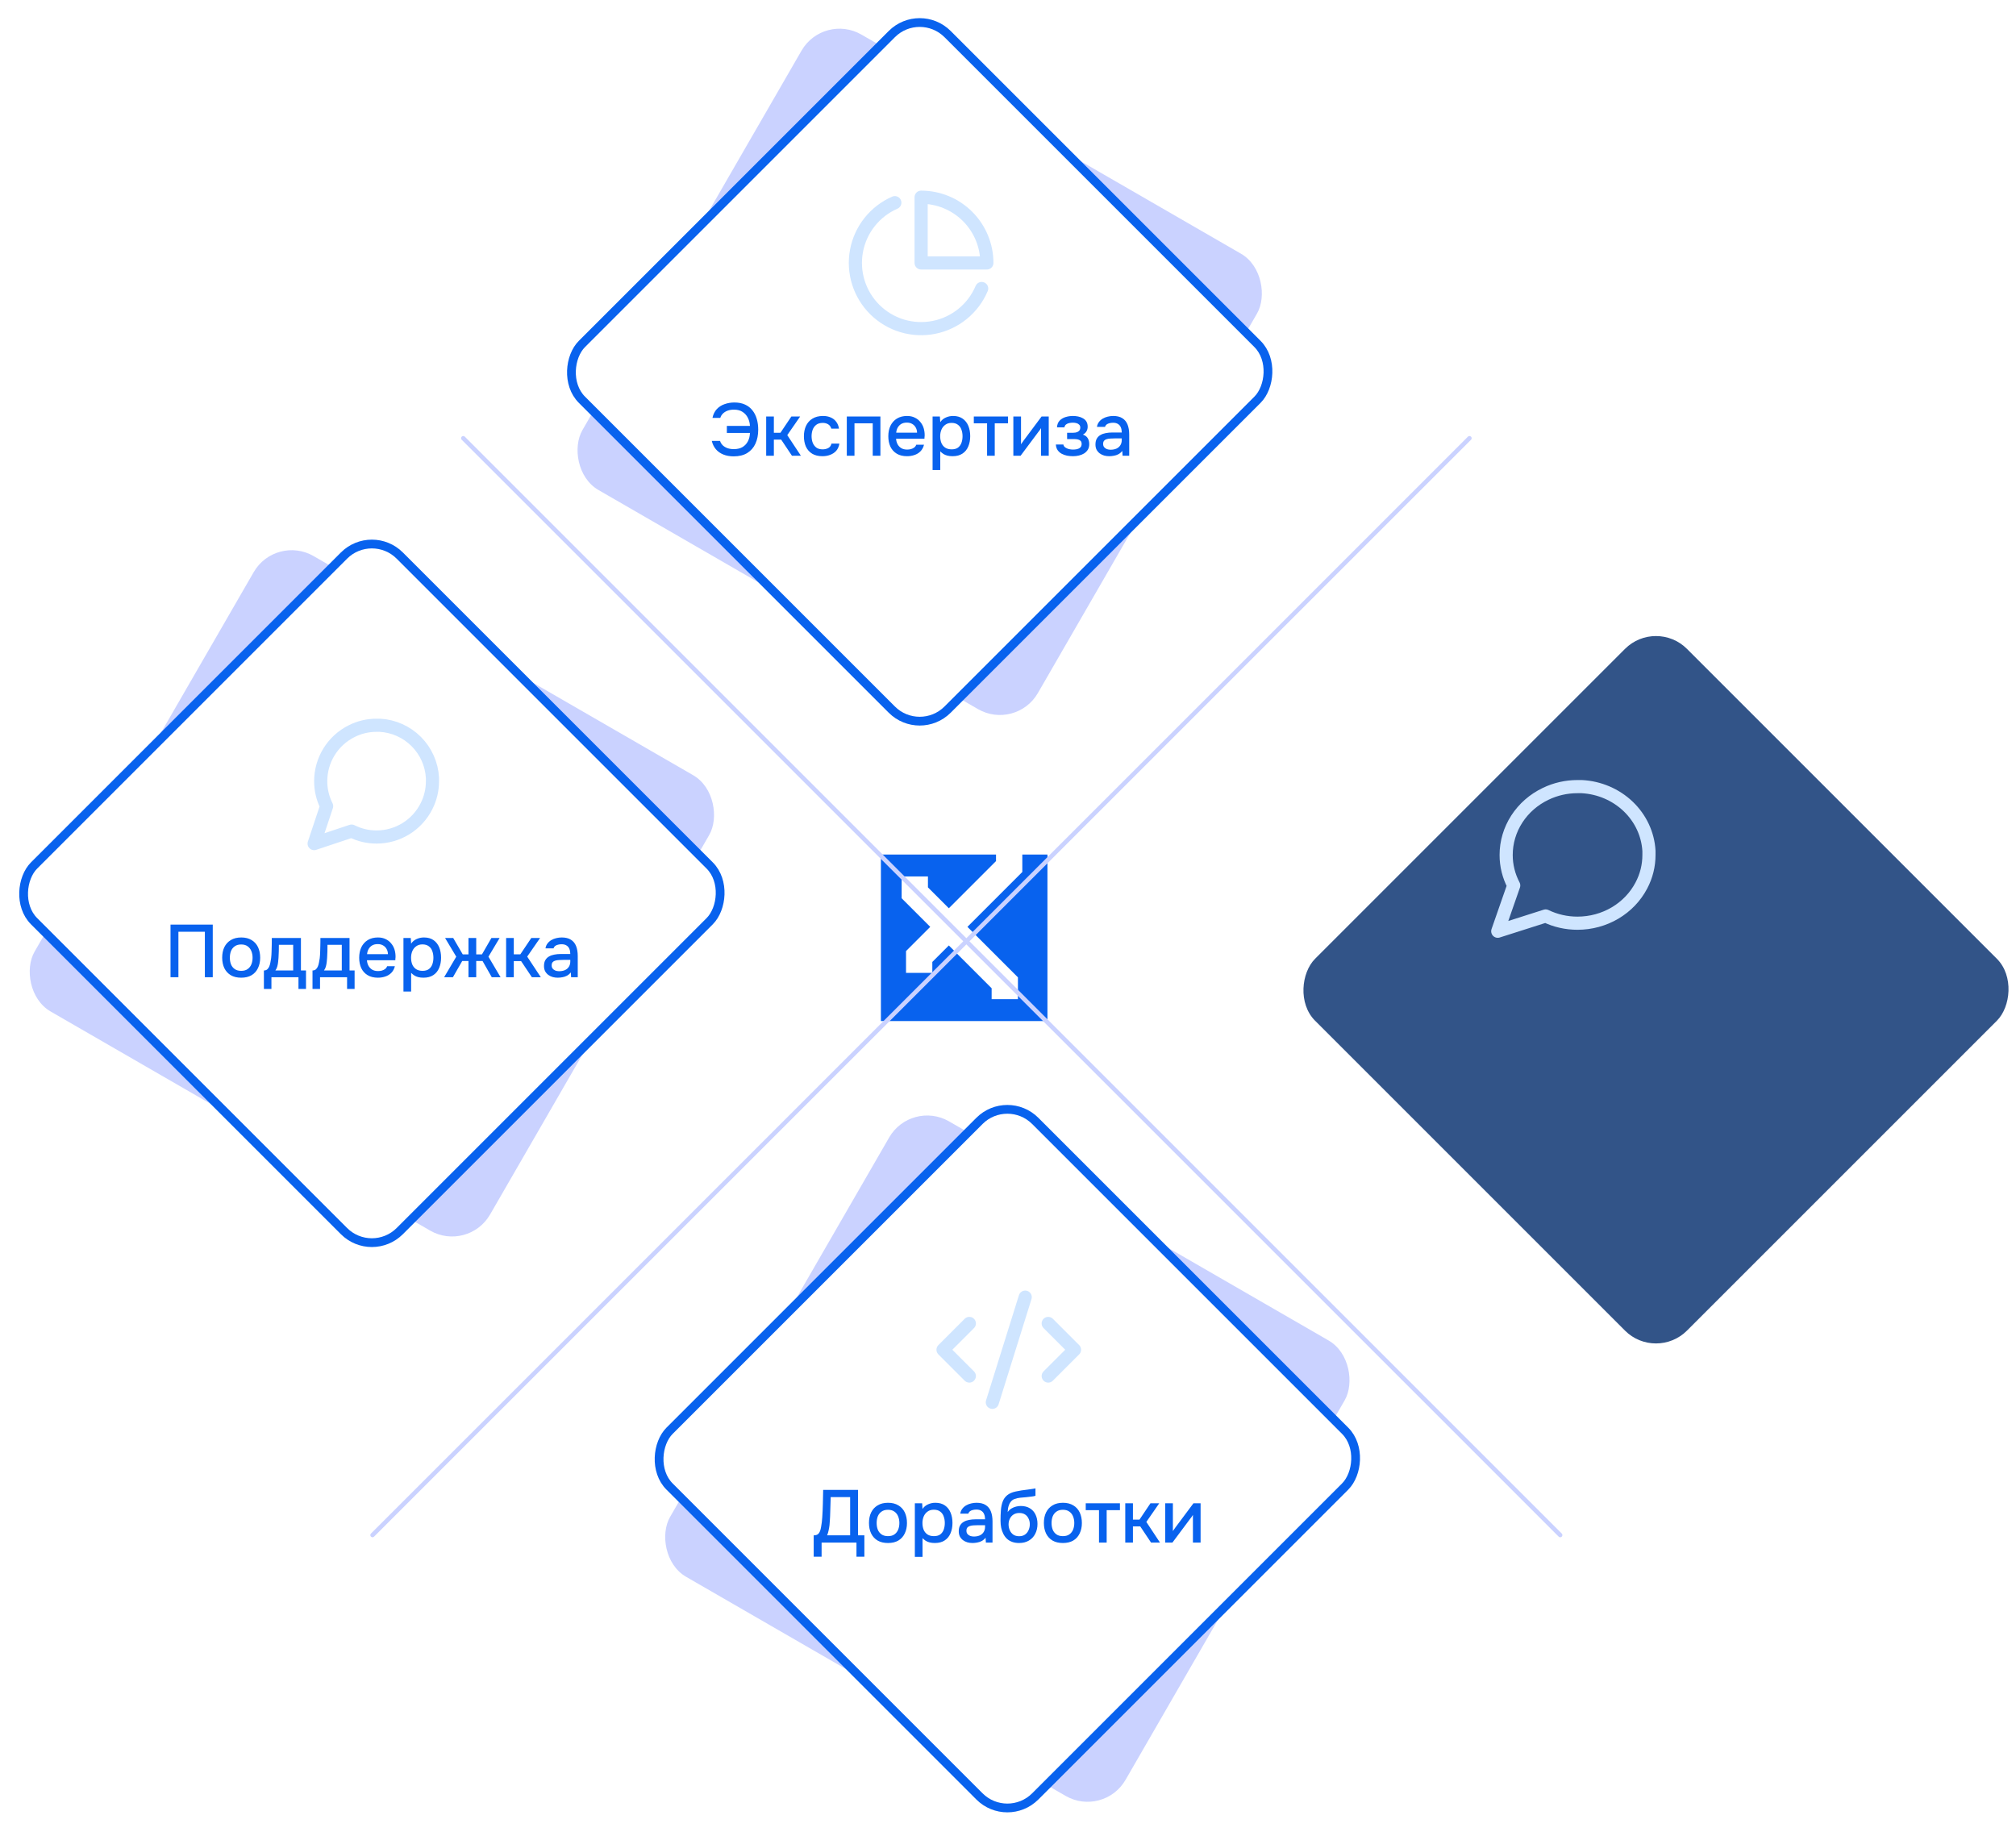 <svg width="460" height="418" viewBox="0 0 460 418" fill="none" xmlns="http://www.w3.org/2000/svg">
<rect x="201" y="195" width="38" height="38" fill="#0862EE"/>
<path d="M208.733 203V203.733L229.267 224.267L229.267 225" stroke="white" stroke-width="6" stroke-linecap="square"/>
<path d="M230.267 197L230.267 197.733L209.733 218.267L209.733 219" stroke="white" stroke-width="6" stroke-linecap="square"/>
<g filter="url(#filter0_d_4632_1355)">
<rect x="355.853" y="119" width="120" height="120" rx="10" transform="rotate(45 355.853 119)" fill="#325488"/>
</g>
<rect x="207.892" y="250.891" width="120" height="120" rx="10" transform="rotate(30 207.892 250.891)" fill="#CAD2FF"/>
<rect x="229.853" y="249.414" width="118" height="118" rx="9" transform="rotate(45 229.853 249.414)" fill="white" stroke="#0862EE" stroke-width="2"/>
<path d="M239.177 314L245.177 308L239.177 302" stroke="#CFE5FF" stroke-width="3" stroke-linecap="round" stroke-linejoin="round"/>
<path d="M221.177 302L215.177 308L221.177 314" stroke="#CFE5FF" stroke-width="3" stroke-linecap="round" stroke-linejoin="round"/>
<path d="M233.927 296L226.427 320" stroke="#CFE5FF" stroke-width="3" stroke-linecap="round" stroke-linejoin="round"/>
<path d="M185.667 355.23V350.351C186.098 350.351 186.421 350.26 186.636 350.079C186.852 349.898 187.01 349.665 187.112 349.382C187.214 349.11 187.294 348.798 187.35 348.447C187.418 348.096 187.475 347.727 187.52 347.342C187.566 346.957 187.6 346.571 187.622 346.186C187.69 345.132 187.736 344.089 187.758 343.058C187.792 342.027 187.815 341.001 187.826 339.981H195.782V350.351H197.227V355.23H195.425V352H187.469V355.23H185.667ZM188.727 350.351H193.98V341.63H189.543L189.407 345.999C189.396 346.26 189.379 346.566 189.356 346.917C189.345 347.268 189.317 347.642 189.271 348.039C189.226 348.424 189.158 348.821 189.067 349.229C188.988 349.626 188.875 350 188.727 350.351ZM202.613 352.102C201.683 352.102 200.896 351.915 200.25 351.541C199.604 351.156 199.111 350.617 198.771 349.926C198.442 349.235 198.278 348.436 198.278 347.529C198.278 346.611 198.442 345.812 198.771 345.132C199.111 344.441 199.604 343.902 200.25 343.517C200.896 343.12 201.689 342.922 202.63 342.922C203.559 342.922 204.347 343.12 204.993 343.517C205.639 343.902 206.126 344.441 206.455 345.132C206.783 345.823 206.948 346.628 206.948 347.546C206.948 348.441 206.778 349.235 206.438 349.926C206.109 350.617 205.622 351.156 204.976 351.541C204.341 351.915 203.553 352.102 202.613 352.102ZM202.613 350.538C203.225 350.538 203.718 350.402 204.092 350.13C204.477 349.858 204.76 349.495 204.942 349.042C205.123 348.589 205.214 348.09 205.214 347.546C205.214 347.002 205.123 346.503 204.942 346.05C204.76 345.585 204.477 345.217 204.092 344.945C203.718 344.662 203.225 344.52 202.613 344.52C202.012 344.52 201.519 344.662 201.134 344.945C200.748 345.217 200.465 345.58 200.284 346.033C200.114 346.486 200.029 346.991 200.029 347.546C200.029 348.09 200.114 348.589 200.284 349.042C200.465 349.495 200.748 349.858 201.134 350.13C201.519 350.402 202.012 350.538 202.613 350.538ZM208.745 355.264V343.041H210.411L210.496 344.333C210.813 343.857 211.232 343.506 211.754 343.279C212.275 343.041 212.83 342.922 213.42 342.922C214.304 342.922 215.035 343.126 215.613 343.534C216.191 343.942 216.621 344.492 216.905 345.183C217.188 345.874 217.33 346.656 217.33 347.529C217.33 348.402 217.182 349.184 216.888 349.875C216.604 350.566 216.162 351.11 215.562 351.507C214.972 351.904 214.219 352.102 213.301 352.102C212.859 352.102 212.462 352.057 212.111 351.966C211.759 351.875 211.453 351.745 211.193 351.575C210.932 351.394 210.7 351.201 210.496 350.997V355.264H208.745ZM213.097 350.538C213.709 350.538 214.196 350.402 214.559 350.13C214.921 349.847 215.182 349.478 215.341 349.025C215.499 348.572 215.579 348.079 215.579 347.546C215.579 346.991 215.494 346.486 215.324 346.033C215.165 345.568 214.899 345.2 214.525 344.928C214.162 344.645 213.675 344.503 213.063 344.503C212.507 344.503 212.037 344.645 211.652 344.928C211.266 345.2 210.972 345.568 210.768 346.033C210.575 346.498 210.479 347.002 210.479 347.546C210.479 348.101 210.569 348.611 210.751 349.076C210.943 349.529 211.232 349.886 211.618 350.147C212.014 350.408 212.507 350.538 213.097 350.538ZM221.893 352.102C221.496 352.102 221.111 352.051 220.737 351.949C220.363 351.836 220.028 351.671 219.734 351.456C219.439 351.229 219.201 350.952 219.02 350.623C218.85 350.283 218.765 349.886 218.765 349.433C218.765 348.889 218.867 348.441 219.071 348.09C219.286 347.727 219.569 347.45 219.921 347.257C220.272 347.053 220.674 346.911 221.128 346.832C221.592 346.741 222.074 346.696 222.573 346.696H224.766C224.766 346.254 224.698 345.869 224.562 345.54C224.426 345.2 224.21 344.939 223.916 344.758C223.632 344.565 223.253 344.469 222.777 344.469C222.493 344.469 222.221 344.503 221.961 344.571C221.711 344.628 221.496 344.724 221.315 344.86C221.133 344.996 221.009 345.177 220.941 345.404H219.105C219.173 344.973 219.326 344.605 219.564 344.299C219.802 343.982 220.096 343.721 220.448 343.517C220.799 343.313 221.173 343.166 221.57 343.075C221.978 342.973 222.391 342.922 222.811 342.922C223.672 342.922 224.369 343.092 224.902 343.432C225.446 343.772 225.842 344.259 226.092 344.894C226.341 345.529 226.466 346.282 226.466 347.155V352H224.953L224.885 350.895C224.624 351.224 224.324 351.479 223.984 351.66C223.655 351.83 223.309 351.943 222.947 352C222.584 352.068 222.233 352.102 221.893 352.102ZM222.199 350.623C222.72 350.623 223.173 350.538 223.559 350.368C223.944 350.187 224.239 349.932 224.443 349.603C224.658 349.263 224.766 348.861 224.766 348.396V348.039H223.168C222.839 348.039 222.516 348.05 222.199 348.073C221.881 348.084 221.592 348.13 221.332 348.209C221.082 348.277 220.884 348.396 220.737 348.566C220.589 348.736 220.516 348.98 220.516 349.297C220.516 349.603 220.595 349.852 220.754 350.045C220.912 350.238 221.122 350.385 221.383 350.487C221.643 350.578 221.915 350.623 222.199 350.623ZM232.528 352.102C231.939 352.102 231.412 352.017 230.947 351.847C230.482 351.677 230.086 351.439 229.757 351.133C229.428 350.816 229.156 350.447 228.941 350.028C228.726 349.597 228.561 349.133 228.448 348.634C228.346 348.124 228.295 347.586 228.295 347.019C228.295 346.158 228.323 345.359 228.38 344.622C228.437 343.885 228.573 343.228 228.788 342.65C229.003 342.072 229.343 341.59 229.808 341.205C230.273 340.82 230.907 340.536 231.712 340.355C232.165 340.253 232.619 340.168 233.072 340.1C233.537 340.032 234.013 339.97 234.5 339.913C234.772 339.868 235.01 339.834 235.214 339.811C235.418 339.777 235.605 339.749 235.775 339.726C235.956 339.692 236.121 339.664 236.268 339.641V341.324C236.155 341.369 236.024 341.403 235.877 341.426C235.741 341.449 235.599 341.471 235.452 341.494C235.305 341.517 235.157 341.534 235.01 341.545C234.863 341.556 234.715 341.573 234.568 341.596C234.421 341.607 234.279 341.624 234.143 341.647C233.712 341.681 233.265 341.721 232.8 341.766C232.347 341.811 231.916 341.908 231.508 342.055C231.111 342.191 230.783 342.452 230.522 342.837C230.397 343.018 230.29 343.234 230.199 343.483C230.108 343.732 230.04 343.993 229.995 344.265C229.961 344.537 229.938 344.798 229.927 345.047C230.165 344.707 230.448 344.435 230.777 344.231C231.117 344.027 231.474 343.88 231.848 343.789C232.222 343.698 232.579 343.653 232.919 343.653C233.735 343.653 234.426 343.829 234.993 344.18C235.56 344.52 235.99 345.002 236.285 345.625C236.58 346.237 236.727 346.945 236.727 347.75C236.727 348.589 236.557 349.337 236.217 349.994C235.888 350.651 235.407 351.167 234.772 351.541C234.149 351.915 233.401 352.102 232.528 352.102ZM232.545 350.555C233.078 350.555 233.52 350.43 233.871 350.181C234.234 349.932 234.506 349.597 234.687 349.178C234.88 348.759 234.976 348.305 234.976 347.818C234.976 347.342 234.88 346.911 234.687 346.526C234.506 346.129 234.239 345.818 233.888 345.591C233.537 345.364 233.1 345.251 232.579 345.251C232.069 345.251 231.627 345.37 231.253 345.608C230.89 345.846 230.613 346.163 230.42 346.56C230.227 346.957 230.131 347.387 230.131 347.852C230.131 348.317 230.222 348.759 230.403 349.178C230.584 349.597 230.851 349.932 231.202 350.181C231.553 350.43 232.001 350.555 232.545 350.555ZM242.523 352.102C241.593 352.102 240.806 351.915 240.16 351.541C239.514 351.156 239.021 350.617 238.681 349.926C238.352 349.235 238.188 348.436 238.188 347.529C238.188 346.611 238.352 345.812 238.681 345.132C239.021 344.441 239.514 343.902 240.16 343.517C240.806 343.12 241.599 342.922 242.54 342.922C243.469 342.922 244.257 343.12 244.903 343.517C245.549 343.902 246.036 344.441 246.365 345.132C246.693 345.823 246.858 346.628 246.858 347.546C246.858 348.441 246.688 349.235 246.348 349.926C246.019 350.617 245.532 351.156 244.886 351.541C244.251 351.915 243.463 352.102 242.523 352.102ZM242.523 350.538C243.135 350.538 243.628 350.402 244.002 350.13C244.387 349.858 244.67 349.495 244.852 349.042C245.033 348.589 245.124 348.09 245.124 347.546C245.124 347.002 245.033 346.503 244.852 346.05C244.67 345.585 244.387 345.217 244.002 344.945C243.628 344.662 243.135 344.52 242.523 344.52C241.922 344.52 241.429 344.662 241.044 344.945C240.658 345.217 240.375 345.58 240.194 346.033C240.024 346.486 239.939 346.991 239.939 347.546C239.939 348.09 240.024 348.589 240.194 349.042C240.375 349.495 240.658 349.858 241.044 350.13C241.429 350.402 241.922 350.538 242.523 350.538ZM250.763 352V344.605H247.737V343.041H255.54V344.605H252.514V352H250.763ZM256.756 352V343.041H258.507V346.764H260.003L262.502 343.041H264.508L261.567 347.291L264.678 352H262.638L260.173 348.311H258.507V352H256.756ZM265.871 352V343.041H267.622V349.382C267.701 349.246 267.803 349.099 267.928 348.94C268.052 348.77 268.149 348.634 268.217 348.532L272.314 343.041H273.946V352H272.195V345.693C272.104 345.84 272.008 345.988 271.906 346.135C271.804 346.271 271.707 346.396 271.617 346.509L267.52 352H265.871Z" fill="#0862EE"/>
<path d="M85 350.293L335.293 100" stroke="#CAD2FF" stroke-linecap="round"/>
<line x1="105.707" y1="100" x2="356" y2="350.293" stroke="#CAD2FF" stroke-linecap="round"/>
<rect x="187.892" y="2.891" width="120" height="120" rx="10" transform="rotate(30 187.892 2.891)" fill="#CAD2FF"/>
<rect x="209.853" y="1.414" width="118" height="118" rx="9" transform="rotate(45 209.853 1.414)" fill="white" stroke="#0862EE" stroke-width="2"/>
<path d="M223.992 65.835C223.038 68.092 221.545 70.08 219.645 71.627C217.744 73.174 215.494 74.231 213.091 74.707C210.687 75.183 208.204 75.063 205.857 74.358C203.511 73.652 201.373 72.383 199.631 70.66C197.888 68.937 196.594 66.814 195.862 64.476C195.13 62.138 194.981 59.656 195.43 57.247C195.878 54.838 196.91 52.576 198.435 50.658C199.96 48.74 201.931 47.225 204.177 46.245" stroke="#CFE5FF" stroke-width="3" stroke-linecap="round" stroke-linejoin="round"/>
<path d="M225.177 60C225.177 58.03 224.789 56.08 224.035 54.26C223.281 52.44 222.176 50.786 220.784 49.393C219.391 48.001 217.737 46.896 215.917 46.142C214.097 45.388 212.147 45 210.177 45V60H225.177Z" stroke="#CFE5FF" stroke-width="3" stroke-linecap="round" stroke-linejoin="round"/>
<path d="M167.413 104.136C166.518 104.136 165.725 103.994 165.033 103.711C164.342 103.428 163.775 103.025 163.333 102.504C162.891 101.971 162.585 101.342 162.415 100.617H164.302C164.416 100.991 164.614 101.32 164.897 101.603C165.192 101.886 165.555 102.107 165.985 102.266C166.416 102.413 166.903 102.487 167.447 102.487C168.241 102.487 168.904 102.328 169.436 102.011C169.969 101.682 170.377 101.24 170.66 100.685C170.944 100.13 171.097 99.501 171.119 98.798H165.849V97.183H171.119C171.085 96.514 170.927 95.902 170.643 95.347C170.371 94.792 169.975 94.344 169.453 94.004C168.932 93.653 168.275 93.477 167.481 93.477C166.926 93.477 166.433 93.556 166.002 93.715C165.583 93.874 165.232 94.095 164.948 94.378C164.665 94.65 164.467 94.979 164.353 95.364H162.568C162.738 94.548 163.067 93.879 163.554 93.358C164.042 92.837 164.637 92.457 165.339 92.219C166.042 91.97 166.784 91.845 167.566 91.845C168.507 91.845 169.317 92.004 169.997 92.321C170.677 92.627 171.238 93.063 171.68 93.63C172.134 94.197 172.468 94.86 172.683 95.619C172.899 96.367 173.006 97.177 173.006 98.05C173.006 99.251 172.797 100.311 172.377 101.229C171.969 102.136 171.346 102.85 170.507 103.371C169.68 103.881 168.649 104.136 167.413 104.136ZM174.824 104V95.041H176.575V98.764H178.071L180.57 95.041H182.576L179.635 99.291L182.746 104H180.706L178.241 100.311H176.575V104H174.824ZM187.665 104.102C186.725 104.102 185.937 103.909 185.302 103.524C184.679 103.139 184.209 102.606 183.891 101.926C183.585 101.235 183.432 100.441 183.432 99.546C183.432 98.662 183.591 97.874 183.908 97.183C184.237 96.48 184.724 95.931 185.37 95.534C186.028 95.126 186.838 94.922 187.801 94.922C188.459 94.922 189.042 95.035 189.552 95.262C190.062 95.477 190.476 95.8 190.793 96.231C191.122 96.65 191.337 97.177 191.439 97.812H189.688C189.541 97.347 189.292 97.013 188.94 96.809C188.6 96.605 188.198 96.503 187.733 96.503C187.11 96.503 186.611 96.65 186.237 96.945C185.863 97.24 185.591 97.619 185.421 98.084C185.263 98.549 185.183 99.036 185.183 99.546C185.183 100.079 185.268 100.572 185.438 101.025C185.62 101.478 185.892 101.847 186.254 102.13C186.628 102.402 187.116 102.538 187.716 102.538C188.17 102.538 188.589 102.442 188.974 102.249C189.36 102.045 189.609 101.705 189.722 101.229H191.524C191.422 101.886 191.184 102.43 190.81 102.861C190.436 103.28 189.972 103.592 189.416 103.796C188.872 104 188.289 104.102 187.665 104.102ZM193.219 104V95.041H200.886V104H199.135V96.605H194.97V104H193.219ZM206.974 104.102C206.034 104.102 205.246 103.909 204.611 103.524C203.977 103.139 203.495 102.606 203.166 101.926C202.849 101.235 202.69 100.441 202.69 99.546C202.69 98.639 202.855 97.84 203.183 97.149C203.523 96.458 204.011 95.914 204.645 95.517C205.291 95.12 206.068 94.922 206.974 94.922C207.643 94.922 208.227 95.047 208.725 95.296C209.235 95.534 209.66 95.868 210 96.299C210.352 96.718 210.607 97.194 210.765 97.727C210.924 98.26 210.998 98.821 210.986 99.41C210.975 99.535 210.964 99.654 210.952 99.767C210.952 99.88 210.947 99.999 210.935 100.124H204.458C204.492 100.577 204.606 100.991 204.798 101.365C205.002 101.739 205.286 102.039 205.648 102.266C206.011 102.481 206.459 102.589 206.991 102.589C207.286 102.589 207.569 102.555 207.841 102.487C208.125 102.408 208.374 102.289 208.589 102.13C208.816 101.96 208.975 101.745 209.065 101.484H210.833C210.686 102.085 210.42 102.583 210.034 102.98C209.66 103.365 209.201 103.649 208.657 103.83C208.125 104.011 207.564 104.102 206.974 104.102ZM204.492 98.73H209.252C209.241 98.288 209.139 97.897 208.946 97.557C208.754 97.206 208.487 96.934 208.147 96.741C207.807 96.537 207.399 96.435 206.923 96.435C206.402 96.435 205.966 96.543 205.614 96.758C205.274 96.973 205.008 97.257 204.815 97.608C204.634 97.948 204.526 98.322 204.492 98.73ZM212.792 107.264V95.041H214.458L214.543 96.333C214.86 95.857 215.28 95.506 215.801 95.279C216.322 95.041 216.878 94.922 217.467 94.922C218.351 94.922 219.082 95.126 219.66 95.534C220.238 95.942 220.669 96.492 220.952 97.183C221.235 97.874 221.377 98.656 221.377 99.529C221.377 100.402 221.23 101.184 220.935 101.875C220.652 102.566 220.21 103.11 219.609 103.507C219.02 103.904 218.266 104.102 217.348 104.102C216.906 104.102 216.509 104.057 216.158 103.966C215.807 103.875 215.501 103.745 215.24 103.575C214.979 103.394 214.747 103.201 214.543 102.997V107.264H212.792ZM217.144 102.538C217.756 102.538 218.243 102.402 218.606 102.13C218.969 101.847 219.229 101.478 219.388 101.025C219.547 100.572 219.626 100.079 219.626 99.546C219.626 98.991 219.541 98.486 219.371 98.033C219.212 97.568 218.946 97.2 218.572 96.928C218.209 96.645 217.722 96.503 217.11 96.503C216.555 96.503 216.084 96.645 215.699 96.928C215.314 97.2 215.019 97.568 214.815 98.033C214.622 98.498 214.526 99.002 214.526 99.546C214.526 100.101 214.617 100.611 214.798 101.076C214.991 101.529 215.28 101.886 215.665 102.147C216.062 102.408 216.555 102.538 217.144 102.538ZM225.226 104V96.605H222.2V95.041H230.003V96.605H226.977V104H225.226ZM231.22 104V95.041H232.971V101.382C233.05 101.246 233.152 101.099 233.277 100.94C233.401 100.77 233.498 100.634 233.566 100.532L237.663 95.041H239.295V104H237.544V97.693C237.453 97.84 237.357 97.988 237.255 98.135C237.153 98.271 237.056 98.396 236.966 98.509L232.869 104H231.22ZM244.83 104.102C244.376 104.102 243.929 104.062 243.487 103.983C243.045 103.892 242.631 103.745 242.246 103.541C241.872 103.337 241.566 103.065 241.328 102.725C241.09 102.385 240.954 101.954 240.92 101.433H242.637C242.682 101.716 242.829 101.943 243.079 102.113C243.328 102.283 243.611 102.408 243.929 102.487C244.246 102.555 244.541 102.589 244.813 102.589C245.107 102.589 245.408 102.561 245.714 102.504C246.02 102.436 246.275 102.311 246.479 102.13C246.694 101.937 246.802 101.665 246.802 101.314C246.802 100.997 246.722 100.759 246.564 100.6C246.405 100.441 246.195 100.334 245.935 100.277C245.674 100.22 245.385 100.192 245.068 100.192H243.487V98.764H244.762C244.977 98.764 245.187 98.747 245.391 98.713C245.595 98.668 245.776 98.605 245.935 98.526C246.105 98.435 246.241 98.316 246.343 98.169C246.445 98.01 246.496 97.812 246.496 97.574C246.496 97.291 246.411 97.07 246.241 96.911C246.082 96.741 245.872 96.622 245.612 96.554C245.351 96.486 245.085 96.452 244.813 96.452C244.541 96.452 244.263 96.48 243.98 96.537C243.696 96.594 243.453 96.701 243.249 96.86C243.045 97.019 242.92 97.24 242.875 97.523H241.175C241.22 96.866 241.424 96.35 241.787 95.976C242.161 95.591 242.62 95.319 243.164 95.16C243.708 95.001 244.252 94.922 244.796 94.922C245.204 94.922 245.606 94.962 246.003 95.041C246.399 95.12 246.762 95.256 247.091 95.449C247.431 95.63 247.697 95.88 247.89 96.197C248.082 96.514 248.179 96.905 248.179 97.37C248.179 97.755 248.088 98.107 247.907 98.424C247.737 98.73 247.465 98.979 247.091 99.172C247.623 99.353 247.997 99.637 248.213 100.022C248.428 100.396 248.536 100.838 248.536 101.348C248.536 101.847 248.428 102.272 248.213 102.623C247.997 102.963 247.714 103.246 247.363 103.473C247.011 103.688 246.615 103.847 246.173 103.949C245.731 104.051 245.283 104.102 244.83 104.102ZM253.084 104.102C252.687 104.102 252.302 104.051 251.928 103.949C251.554 103.836 251.219 103.671 250.925 103.456C250.63 103.229 250.392 102.952 250.211 102.623C250.041 102.283 249.956 101.886 249.956 101.433C249.956 100.889 250.058 100.441 250.262 100.09C250.477 99.727 250.76 99.45 251.112 99.257C251.463 99.053 251.865 98.911 252.319 98.832C252.783 98.741 253.265 98.696 253.764 98.696H255.957C255.957 98.254 255.889 97.869 255.753 97.54C255.617 97.2 255.401 96.939 255.107 96.758C254.823 96.565 254.444 96.469 253.968 96.469C253.684 96.469 253.412 96.503 253.152 96.571C252.902 96.628 252.687 96.724 252.506 96.86C252.324 96.996 252.2 97.177 252.132 97.404H250.296C250.364 96.973 250.517 96.605 250.755 96.299C250.993 95.982 251.287 95.721 251.639 95.517C251.99 95.313 252.364 95.166 252.761 95.075C253.169 94.973 253.582 94.922 254.002 94.922C254.863 94.922 255.56 95.092 256.093 95.432C256.637 95.772 257.033 96.259 257.283 96.894C257.532 97.529 257.657 98.282 257.657 99.155V104H256.144L256.076 102.895C255.815 103.224 255.515 103.479 255.175 103.66C254.846 103.83 254.5 103.943 254.138 104C253.775 104.068 253.424 104.102 253.084 104.102ZM253.39 102.623C253.911 102.623 254.364 102.538 254.75 102.368C255.135 102.187 255.43 101.932 255.634 101.603C255.849 101.263 255.957 100.861 255.957 100.396V100.039H254.359C254.03 100.039 253.707 100.05 253.39 100.073C253.072 100.084 252.783 100.13 252.523 100.209C252.273 100.277 252.075 100.396 251.928 100.566C251.78 100.736 251.707 100.98 251.707 101.297C251.707 101.603 251.786 101.852 251.945 102.045C252.103 102.238 252.313 102.385 252.574 102.487C252.834 102.578 253.106 102.623 253.39 102.623Z" fill="#0862EE"/>
<rect x="62.892" y="121.891" width="120" height="120" rx="10" transform="rotate(30 62.892 121.891)" fill="#CAD2FF"/>
<rect x="84.853" y="120.414" width="118" height="118" rx="9" transform="rotate(45 84.853 120.414)" fill="white" stroke="#0862EE" stroke-width="2"/>
<path d="M98.677 178.25C98.682 180.23 98.22 182.183 97.327 183.95C96.269 186.068 94.642 187.849 92.628 189.094C90.615 190.339 88.294 190.999 85.927 191C83.947 191.005 81.994 190.543 80.227 189.65L71.677 192.5L74.527 183.95C73.634 182.183 73.172 180.23 73.177 178.25C73.178 175.883 73.838 173.562 75.083 171.549C76.328 169.535 78.109 167.908 80.227 166.85C81.994 165.957 83.947 165.495 85.927 165.5H86.677C89.803 165.672 92.757 166.992 94.971 169.206C97.185 171.42 98.504 174.373 98.677 177.5V178.25Z" stroke="#CFE5FF" stroke-width="3" stroke-linecap="round" stroke-linejoin="round"/>
<path d="M38.908 223V210.981H48.547V223H46.745V212.613H40.71V223H38.908ZM55.031 223.102C54.102 223.102 53.314 222.915 52.668 222.541C52.022 222.156 51.529 221.617 51.189 220.926C50.86 220.235 50.696 219.436 50.696 218.529C50.696 217.611 50.86 216.812 51.189 216.132C51.529 215.441 52.022 214.902 52.668 214.517C53.314 214.12 54.107 213.922 55.048 213.922C55.977 213.922 56.765 214.12 57.411 214.517C58.057 214.902 58.544 215.441 58.873 216.132C59.202 216.823 59.366 217.628 59.366 218.546C59.366 219.441 59.196 220.235 58.856 220.926C58.527 221.617 58.04 222.156 57.394 222.541C56.759 222.915 55.972 223.102 55.031 223.102ZM55.031 221.538C55.643 221.538 56.136 221.402 56.51 221.13C56.895 220.858 57.179 220.495 57.36 220.042C57.541 219.589 57.632 219.09 57.632 218.546C57.632 218.002 57.541 217.503 57.36 217.05C57.179 216.585 56.895 216.217 56.51 215.945C56.136 215.662 55.643 215.52 55.031 215.52C54.43 215.52 53.937 215.662 53.552 215.945C53.167 216.217 52.883 216.58 52.702 217.033C52.532 217.486 52.447 217.991 52.447 218.546C52.447 219.09 52.532 219.589 52.702 220.042C52.883 220.495 53.167 220.858 53.552 221.13C53.937 221.402 54.43 221.538 55.031 221.538ZM60.216 225.669V221.453C60.533 221.453 60.788 221.368 60.981 221.198C61.173 221.028 61.327 220.807 61.44 220.535C61.553 220.263 61.638 219.963 61.695 219.634C61.763 219.294 61.819 218.965 61.865 218.648C61.922 218.138 61.956 217.622 61.967 217.101C61.989 216.568 62.001 216.126 62.001 215.775C62.012 215.492 62.018 215.208 62.018 214.925C62.018 214.63 62.018 214.336 62.018 214.041H68.665V221.453H69.821V225.669H68.104V223H61.933V225.669H60.216ZM62.834 221.453H66.897V215.605H63.633C63.633 216.047 63.627 216.534 63.616 217.067C63.605 217.6 63.582 218.104 63.548 218.58C63.525 218.852 63.497 219.158 63.463 219.498C63.429 219.838 63.367 220.178 63.276 220.518C63.185 220.858 63.038 221.17 62.834 221.453ZM71.306 225.669V221.453C71.623 221.453 71.878 221.368 72.071 221.198C72.263 221.028 72.416 220.807 72.53 220.535C72.643 220.263 72.728 219.963 72.785 219.634C72.853 219.294 72.909 218.965 72.955 218.648C73.011 218.138 73.045 217.622 73.057 217.101C73.079 216.568 73.091 216.126 73.091 215.775C73.102 215.492 73.108 215.208 73.108 214.925C73.108 214.63 73.108 214.336 73.108 214.041H79.755V221.453H80.911V225.669H79.194V223H73.023V225.669H71.306ZM73.924 221.453H77.987V215.605H74.723C74.723 216.047 74.717 216.534 74.706 217.067C74.694 217.6 74.672 218.104 74.638 218.58C74.615 218.852 74.587 219.158 74.553 219.498C74.519 219.838 74.456 220.178 74.366 220.518C74.275 220.858 74.128 221.17 73.924 221.453ZM86.241 223.102C85.3 223.102 84.513 222.909 83.878 222.524C83.243 222.139 82.761 221.606 82.433 220.926C82.115 220.235 81.957 219.441 81.957 218.546C81.957 217.639 82.121 216.84 82.45 216.149C82.79 215.458 83.277 214.914 83.912 214.517C84.558 214.12 85.334 213.922 86.241 213.922C86.909 213.922 87.493 214.047 87.992 214.296C88.502 214.534 88.927 214.868 89.267 215.299C89.618 215.718 89.873 216.194 90.032 216.727C90.191 217.26 90.264 217.821 90.253 218.41C90.242 218.535 90.23 218.654 90.219 218.767C90.219 218.88 90.213 218.999 90.202 219.124H83.725C83.759 219.577 83.872 219.991 84.065 220.365C84.269 220.739 84.552 221.039 84.915 221.266C85.278 221.481 85.725 221.589 86.258 221.589C86.552 221.589 86.836 221.555 87.108 221.487C87.391 221.408 87.641 221.289 87.856 221.13C88.082 220.96 88.241 220.745 88.332 220.484H90.1C89.953 221.085 89.686 221.583 89.301 221.98C88.927 222.365 88.468 222.649 87.924 222.83C87.391 223.011 86.83 223.102 86.241 223.102ZM83.759 217.73H88.519C88.507 217.288 88.406 216.897 88.213 216.557C88.02 216.206 87.754 215.934 87.414 215.741C87.074 215.537 86.666 215.435 86.19 215.435C85.668 215.435 85.232 215.543 84.881 215.758C84.541 215.973 84.275 216.257 84.082 216.608C83.9 216.948 83.793 217.322 83.759 217.73ZM92.058 226.264V214.041H93.725L93.809 215.333C94.127 214.857 94.546 214.506 95.067 214.279C95.589 214.041 96.144 213.922 96.734 213.922C97.618 213.922 98.349 214.126 98.927 214.534C99.504 214.942 99.935 215.492 100.219 216.183C100.502 216.874 100.644 217.656 100.644 218.529C100.644 219.402 100.496 220.184 100.202 220.875C99.918 221.566 99.476 222.11 98.876 222.507C98.286 222.904 97.532 223.102 96.615 223.102C96.172 223.102 95.776 223.057 95.424 222.966C95.073 222.875 94.767 222.745 94.507 222.575C94.246 222.394 94.013 222.201 93.809 221.997V226.264H92.058ZM96.41 221.538C97.022 221.538 97.51 221.402 97.873 221.13C98.235 220.847 98.496 220.478 98.654 220.025C98.813 219.572 98.892 219.079 98.892 218.546C98.892 217.991 98.808 217.486 98.638 217.033C98.479 216.568 98.213 216.2 97.838 215.928C97.476 215.645 96.989 215.503 96.376 215.503C95.821 215.503 95.351 215.645 94.966 215.928C94.58 216.2 94.285 216.568 94.082 217.033C93.889 217.498 93.793 218.002 93.793 218.546C93.793 219.101 93.883 219.611 94.064 220.076C94.257 220.529 94.546 220.886 94.931 221.147C95.328 221.408 95.821 221.538 96.41 221.538ZM101.335 223L104.106 218.308L101.556 214.041H103.409L105.585 217.781H106.894V214.041H108.662V217.781H109.971L112.13 214.041H114L111.45 218.308L114.221 223H112.215L110.107 219.294H108.662V223H106.894V219.294H105.466L103.341 223H101.335ZM115.483 223V214.041H117.234V217.764H118.73L121.229 214.041H123.235L120.294 218.291L123.405 223H121.365L118.9 219.311H117.234V223H115.483ZM127.254 223.102C126.857 223.102 126.472 223.051 126.098 222.949C125.724 222.836 125.389 222.671 125.095 222.456C124.8 222.229 124.562 221.952 124.381 221.623C124.211 221.283 124.126 220.886 124.126 220.433C124.126 219.889 124.228 219.441 124.432 219.09C124.647 218.727 124.93 218.45 125.282 218.257C125.633 218.053 126.035 217.911 126.489 217.832C126.953 217.741 127.435 217.696 127.934 217.696H130.127C130.127 217.254 130.059 216.869 129.923 216.54C129.787 216.2 129.571 215.939 129.277 215.758C128.993 215.565 128.614 215.469 128.138 215.469C127.854 215.469 127.582 215.503 127.322 215.571C127.072 215.628 126.857 215.724 126.676 215.86C126.494 215.996 126.37 216.177 126.302 216.404H124.466C124.534 215.973 124.687 215.605 124.925 215.299C125.163 214.982 125.457 214.721 125.809 214.517C126.16 214.313 126.534 214.166 126.931 214.075C127.339 213.973 127.752 213.922 128.172 213.922C129.033 213.922 129.73 214.092 130.263 214.432C130.807 214.772 131.203 215.259 131.453 215.894C131.702 216.529 131.827 217.282 131.827 218.155V223H130.314L130.246 221.895C129.985 222.224 129.685 222.479 129.345 222.66C129.016 222.83 128.67 222.943 128.308 223C127.945 223.068 127.594 223.102 127.254 223.102ZM127.56 221.623C128.081 221.623 128.534 221.538 128.92 221.368C129.305 221.187 129.6 220.932 129.804 220.603C130.019 220.263 130.127 219.861 130.127 219.396V219.039H128.529C128.2 219.039 127.877 219.05 127.56 219.073C127.242 219.084 126.953 219.13 126.693 219.209C126.443 219.277 126.245 219.396 126.098 219.566C125.95 219.736 125.877 219.98 125.877 220.297C125.877 220.603 125.956 220.852 126.115 221.045C126.273 221.238 126.483 221.385 126.744 221.487C127.004 221.578 127.276 221.623 127.56 221.623Z" fill="#0862EE"/>
<path d="M376.25 195.083C376.257 197.503 375.666 199.89 374.525 202.05C373.173 204.638 371.094 206.815 368.521 208.337C365.948 209.859 362.983 210.666 359.958 210.667C357.429 210.673 354.933 210.108 352.675 209.017L341.75 212.5L345.392 202.05C344.251 199.89 343.66 197.503 343.667 195.083C343.668 192.19 344.511 189.354 346.102 186.893C347.693 184.432 349.969 182.444 352.675 181.15C354.933 180.059 357.429 179.494 359.958 179.5H360.917C364.912 179.711 368.685 181.324 371.514 184.03C374.343 186.736 376.03 190.345 376.25 194.167V195.083Z" stroke="#CFE5FF" stroke-width="3" stroke-linecap="round" stroke-linejoin="round"/>
<defs>
<filter id="filter0_d_4632_1355" x="275.142" y="123.142" width="184.421" height="184.421" filterUnits="userSpaceOnUse" color-interpolation-filters="sRGB">
<feFlood flood-opacity="0" result="BackgroundImageFix"/>
<feColorMatrix in="SourceAlpha" type="matrix" values="0 0 0 0 0 0 0 0 0 0 0 0 0 0 0 0 0 0 127 0" result="hardAlpha"/>
<feMorphology radius="15" operator="erode" in="SourceAlpha" result="effect1_dropShadow_4632_1355"/>
<feOffset dx="22" dy="22"/>
<feGaussianBlur stdDeviation="8"/>
<feComposite in2="hardAlpha" operator="out"/>
<feColorMatrix type="matrix" values="0 0 0 0 0 0 0 0 0 0.266 0 0 0 0 0.679 0 0 0 0.29 0"/>
<feBlend mode="normal" in2="BackgroundImageFix" result="effect1_dropShadow_4632_1355"/>
<feBlend mode="normal" in="SourceGraphic" in2="effect1_dropShadow_4632_1355" result="shape"/>
</filter>
</defs>
</svg>
